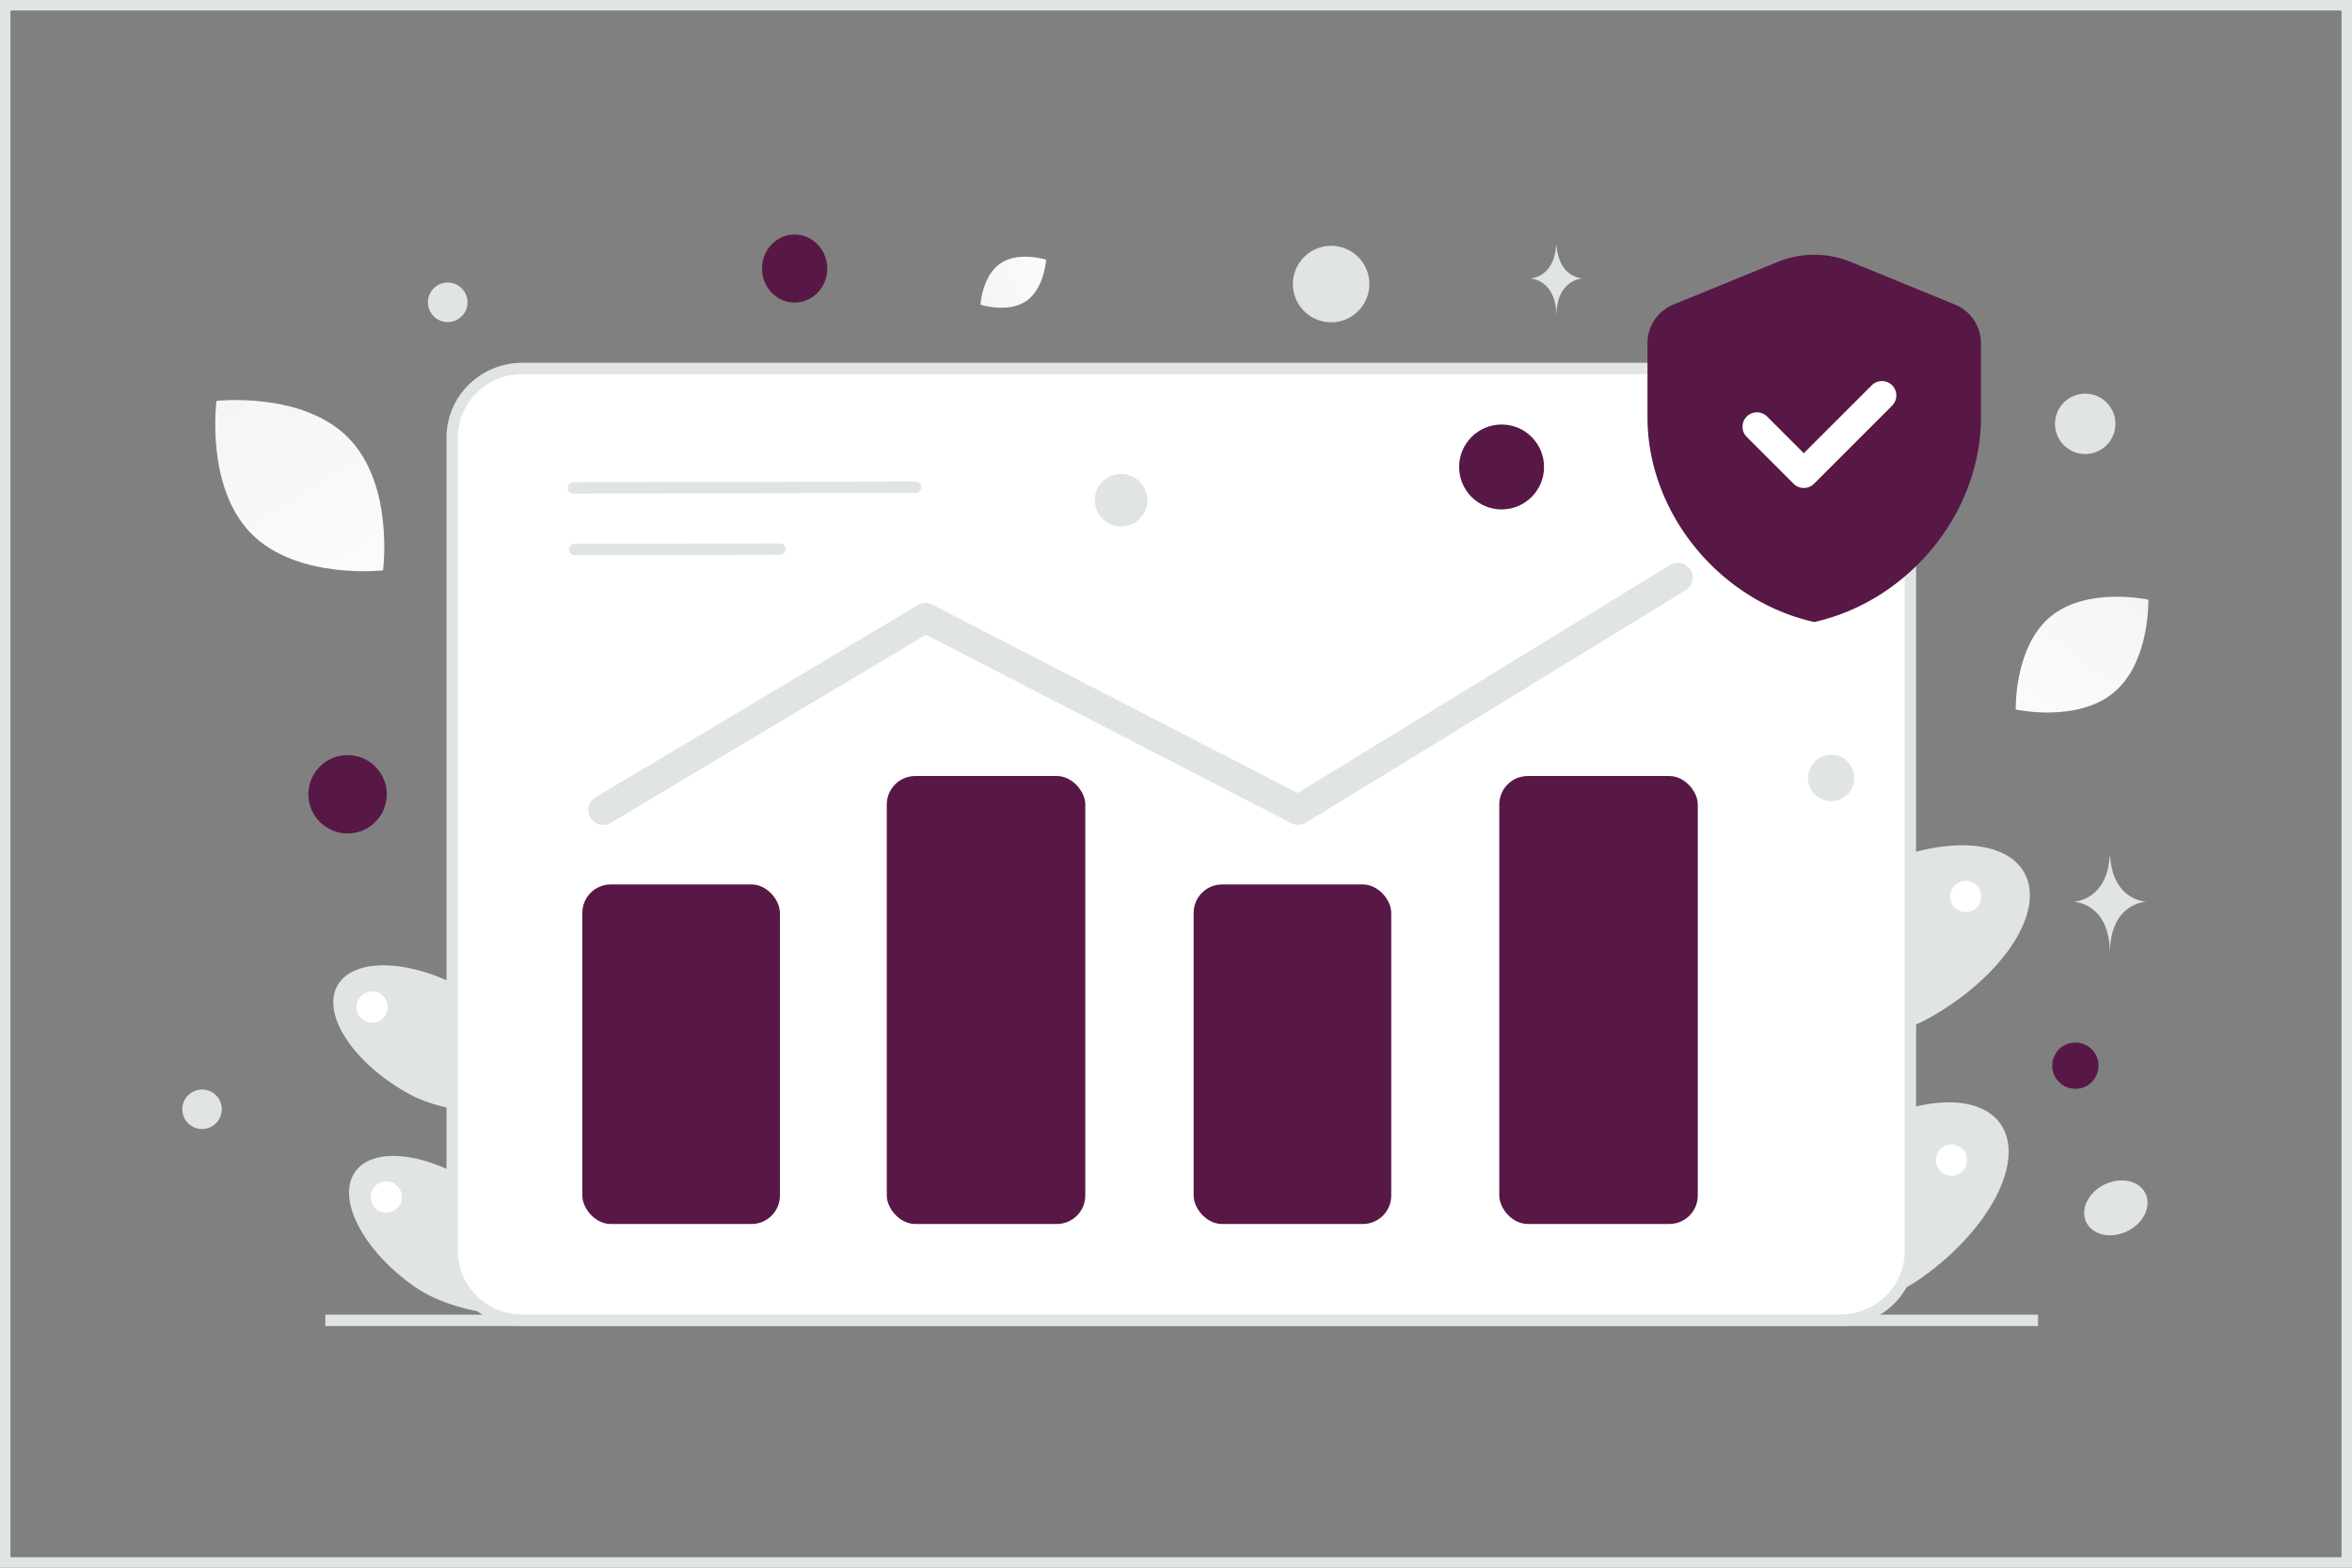 <svg width="900" height="600" viewBox="0 0 900 600" fill="none" xmlns="http://www.w3.org/2000/svg"><rect x="0" y="0" width="900" height="600" fill="#808080" stroke="none"/><path fill="transparent" d="M2 2h896v596H2z"/><path d="M172.819 333.883c4.212 23.632 28.738 44.415 28.738 44.415s20.107-28.751 15.896-52.382c-4.228-23.636-17.623-41.011-29.952-38.804-12.325 2.192-18.893 23.14-14.682 46.771zm54.001 41.051c-16.44 17.484-18.466 49.561-18.466 49.561s35.058-1.013 51.502-18.513c16.444-17.5 22.376-38.618 13.242-47.191-9.118-8.568-29.838-1.341-46.278 16.143zm-19.645 121.071c-.74 4.101-1.032 6.974-1.109 7.705-.005.083-.022.147-.015.183l-.004.016s.016.004.02-.012l.116.014c.38-.017 1.516-.054 3.233-.157 9.184-.593 34.859-3.455 48.473-17.397 16.767-17.175 23.085-38.207 14.129-46.936-8.951-8.745-29.804-1.912-46.571 15.262-7.504 7.697-12.185 18.351-15.042 27.805a115.879 115.879 0 0 0-3.23 13.517zm-51.363-77.706c20.887 11.824 52.538 6.212 52.538 6.212s-9.309-33.835-30.196-45.659c-20.888-11.824-42.813-12.58-48.988-1.695-6.18 10.901 5.758 29.318 26.646 41.142z" fill="#E1E4E5"/><path d="M158.158 492.127c19.537 13.936 51.595 11.641 51.595 11.641s-5.738-34.618-25.275-48.554-41.275-16.98-48.546-6.781c-7.271 10.199 2.673 29.754 22.226 43.694z" fill="#E1E4E5"/><path d="M197.419 368.591c.114.338 9.362 32.996 6.182 116.049-.23 6.081-.537 12.447-.912 19.069l.403.023 2.959.161.005-.016.016.005.115.014c.38-.018 1.516-.055 3.233-.158.425-7.444.752-14.522.989-21.266 3.008-82.536-6.13-114.397-6.534-115.819l-6.456 1.938zm518.244-93.05c-5.68 31.871-38.757 59.901-38.757 59.901s-27.117-38.775-21.438-70.646c5.702-31.877 23.767-55.309 40.395-52.332 16.622 2.955 25.48 31.206 19.8 63.077zm-72.828 55.363c22.171 23.58 24.905 66.841 24.905 66.841s-47.282-1.366-69.459-24.968c-22.177-23.601-30.177-52.083-17.859-63.643 12.297-11.556 40.241-1.81 62.413 21.77zm26.494 163.283c.999 5.53 1.393 9.405 1.495 10.39.008.113.031.199.021.248l.006.021s-.022.006-.028-.015l-.156.018c-.512-.023-2.044-.073-4.359-.212-12.386-.8-47.014-4.66-65.374-23.462-22.612-23.163-31.133-51.528-19.055-63.3 12.071-11.794 40.196-2.58 62.808 20.583 10.121 10.38 16.433 24.749 20.286 37.499a155.923 155.923 0 0 1 4.356 18.23zM738.6 389.388c-28.17 15.946-70.855 8.378-70.855 8.378s12.554-45.631 40.724-61.578c28.17-15.946 57.739-16.967 66.067-2.286 8.334 14.701-7.766 39.539-35.936 55.486z" fill="#E1E4E5"/><path d="M735.437 488.957c-26.348 18.794-69.583 15.699-69.583 15.699s7.738-46.688 34.086-65.482c26.349-18.795 55.667-22.9 65.473-9.145 9.806 13.755-3.606 40.127-29.976 58.928z" fill="#E1E4E5"/><path d="M682.488 322.35c-.154.455-12.626 44.5-8.338 156.51.311 8.2.725 16.786 1.231 25.716l-.544.031-3.991.218-.006-.022-.022.006-.156.019c-.512-.024-2.044-.073-4.359-.212a1315.065 1315.065 0 0 1-1.334-28.68c-4.056-111.313 8.267-154.283 8.812-156.2l8.707 2.614z" fill="#E1E4E5"/><path stroke="#E1E4E5" stroke-width="4.355" d="M124.491 505.334h655.378"/><path d="M704.158 505.27H199.893c-14.865 0-26.865-11.871-26.865-26.442V167.469c0-14.572 12-26.443 26.865-26.443h504.265c14.864 0 26.864 11.871 26.864 26.443v311.359c0 14.571-12 26.442-26.864 26.442z" fill="#fff" stroke="#E1E4E5" stroke-width="4.355"/><path d="m298.432 210.155-78.585.145m130.497-23.811-130.975.241" stroke="#E1E4E5" stroke-width="4.355" stroke-linecap="round" stroke-linejoin="round"/><rect x="222.832" y="338.506" width="75.61" height="129.955" rx="10.888" fill="#571845"/><rect x="339.333" y="297.009" width="75.954" height="171.44" rx="10.888" fill="#571845"/><rect x="456.75" y="338.506" width="75.61" height="129.955" rx="10.888" fill="#571845"/><rect x="573.707" y="297.009" width="75.954" height="171.44" rx="10.888" fill="#571845"/><path d="m230.827 310.03 123.305-73.589 142.633 73.589 145.3-88.975" stroke="#E1E4E5" stroke-width="11.36" stroke-linecap="round" stroke-linejoin="round"/><path fill-rule="evenodd" clip-rule="evenodd" d="M758.009 159.778c0 36.213-27.217 70.072-63.796 78.294-36.579-8.222-63.796-42.081-63.796-78.294v-28.445a15.941 15.941 0 0 1 9.912-14.76l39.873-16.316a36.977 36.977 0 0 1 28.022 0l39.873 16.316a15.95 15.95 0 0 1 9.912 14.76v28.445z" fill="#571845"/><path d="m720.13 151.349-29.904 29.905-17.943-17.943" stroke="#fff" stroke-width="11.024" stroke-linecap="round" stroke-linejoin="round"/><path d="M808.781 265.101c-14.005 11.606-37.439 6.454-37.439 6.454s-.714-23.97 13.302-35.567c14.004-11.607 37.428-6.463 37.428-6.463s.713 23.969-13.291 35.576z" fill="url(#a)"/><path d="M392.677 115.238c6.942-4.754 7.628-15.831 7.628-15.831s-10.57-3.363-17.509 1.397c-6.941 4.754-7.63 15.825-7.63 15.825s10.57 3.362 17.511-1.391z" fill="url(#b)"/><path d="M96.08 204.153c17.592 17.907 50.492 14.131 50.492 14.131s4.353-32.808-13.256-50.703c-17.594-17.906-50.477-14.142-50.477-14.142s-4.353 32.808 13.24 50.714z" fill="url(#c)"/><circle cx="794.153" cy="407.865" r="8.861" transform="rotate(180 794.153 407.865)" fill="#571845"/><ellipse cx="304.067" cy="102.783" rx="12.478" ry="13.021" transform="rotate(180 304.067 102.783)" fill="#571845"/><circle r="15" transform="matrix(-1 0 0 1 133 304)" fill="#571845"/><circle r="16.246" transform="matrix(-1 0 0 1 574.586 178.723)" fill="#571845"/><circle r="8.861" transform="matrix(-1 0 0 1 700.699 297.748)" fill="#E1E4E5"/><circle r="5.968" transform="matrix(-1 0 0 1 142.387 385.442)" fill="#fff"/><circle r="5.968" transform="matrix(-1 0 0 1 147.814 458.141)" fill="#fff"/><circle r="5.968" transform="matrix(-1 0 0 1 752.196 343.124)" fill="#fff"/><circle r="5.968" transform="matrix(-1 0 0 1 746.773 444.035)" fill="#fff"/><circle r="7.572" transform="matrix(-1 0 0 1 171.322 115.705)" fill="#E1E4E5"/><circle r="11.558" transform="matrix(-1 0 0 1 797.908 162.221)" fill="#E1E4E5"/><circle r="7.56" transform="scale(1 -1) rotate(-75 -237.99 -262.658)" fill="#E1E4E5"/><circle r="10.057" transform="matrix(-1 0 0 1 428.99 191.437)" fill="#E1E4E5"/><ellipse rx="7.736" ry="6.189" transform="matrix(-1 0 0 1 666.173 393.876)" fill="#fff"/><ellipse rx="12.592" ry="9.941" transform="scale(-1 1) rotate(26.006 -1405.77 -1521.908)" fill="#E1E4E5"/><circle r="14.641" transform="scale(1 -1) rotate(-75 183.84 -386.265)" fill="#E1E4E5"/><path d="M807.261 327.874h.203c1.198 16.98 13.826 17.242 13.826 17.242s-13.925.271-13.925 19.892c0-19.621-13.925-19.892-13.925-19.892s12.623-.262 13.821-17.242zM595.479 93.955h.146c.864 12.426 9.971 12.617 9.971 12.617s-10.042.199-10.042 14.556c0-14.357-10.042-14.556-10.042-14.556s9.103-.191 9.967-12.617z" fill="#E1E4E5"/><path stroke="#E1E4E5" stroke-width="4" d="M2 2h896v596H2z"/><defs><linearGradient id="a" x1="753.665" y1="304" x2="860.078" y2="169.688" gradientUnits="userSpaceOnUse"><stop stop-color="#fff"/><stop offset="1" stop-color="#EEE"/></linearGradient><linearGradient id="b" x1="416.98" y1="95.668" x2="343.725" y2="125.929" gradientUnits="userSpaceOnUse"><stop stop-color="#fff"/><stop offset="1" stop-color="#EEE"/></linearGradient><linearGradient id="c" x1="166.274" y1="265.318" x2="39.084" y2="65.936" gradientUnits="userSpaceOnUse"><stop stop-color="#fff"/><stop offset="1" stop-color="#EEE"/></linearGradient></defs></svg>